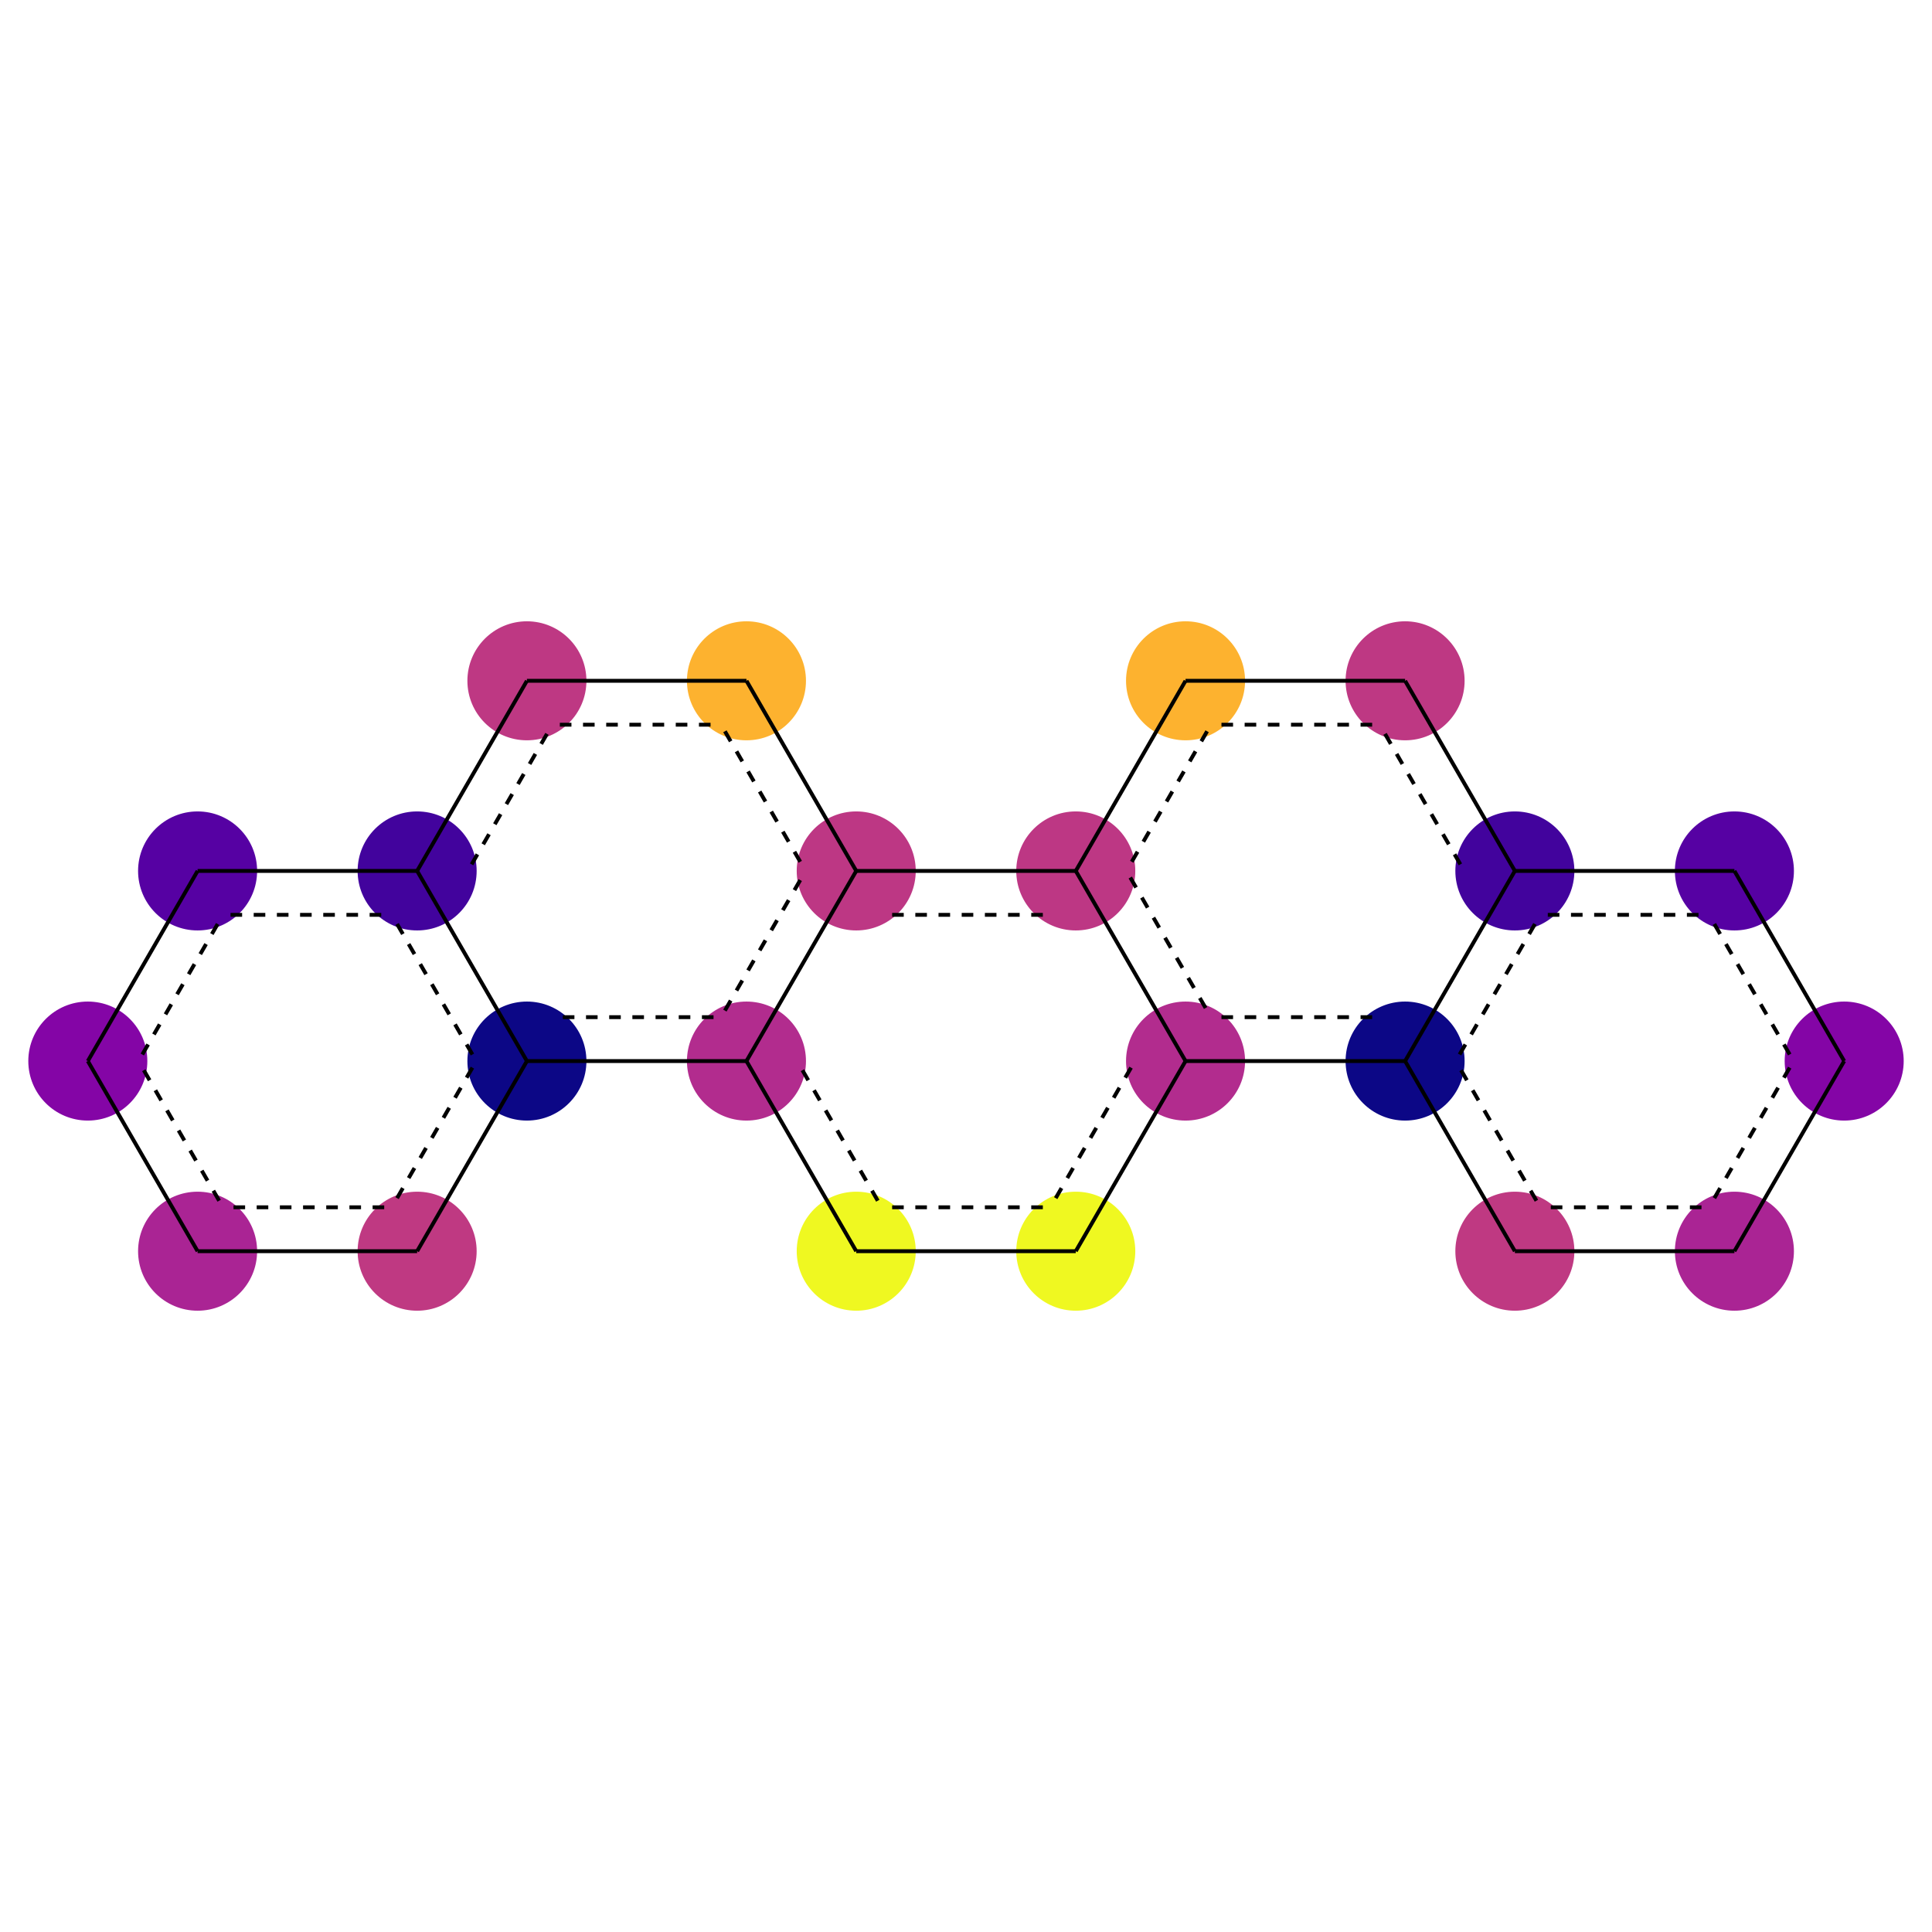 <?xml version='1.0' encoding='iso-8859-1'?>
<svg version='1.1' baseProfile='full'
              xmlns:svg='http://www.w3.org/2000/svg'
                      xmlns:rdkit='http://www.rdkit.org/xml'
                      xmlns:xlink='http://www.w3.org/1999/xlink'
                  xml:space='preserve'
width='1000px' height='1000px' >
<rect style='opacity:1.0;fill:#FFFFFF;stroke:none' width='1000' height='1000' x='0' y='0'> </rect>
<ellipse cx='954.545' cy='549.206' rx='30.303' ry='30.303' style='fill:#8405A6;fill-rule:evenodd;stroke:#8405A6;stroke-width:1px;stroke-linecap:butt;stroke-linejoin:miter;stroke-opacity:1' />
<ellipse cx='897.727' cy='647.618' rx='30.303' ry='30.303' style='fill:#AA2494;fill-rule:evenodd;stroke:#AA2494;stroke-width:1px;stroke-linecap:butt;stroke-linejoin:miter;stroke-opacity:1' />
<ellipse cx='784.091' cy='647.618' rx='30.303' ry='30.303' style='fill:#BF3982;fill-rule:evenodd;stroke:#BF3982;stroke-width:1px;stroke-linecap:butt;stroke-linejoin:miter;stroke-opacity:1' />
<ellipse cx='727.273' cy='549.206' rx='30.303' ry='30.303' style='fill:#0C0786;fill-rule:evenodd;stroke:#0C0786;stroke-width:1px;stroke-linecap:butt;stroke-linejoin:miter;stroke-opacity:1' />
<ellipse cx='784.091' cy='450.794' rx='30.303' ry='30.303' style='fill:#42039D;fill-rule:evenodd;stroke:#42039D;stroke-width:1px;stroke-linecap:butt;stroke-linejoin:miter;stroke-opacity:1' />
<ellipse cx='897.727' cy='450.794' rx='30.303' ry='30.303' style='fill:#5601A3;fill-rule:evenodd;stroke:#5601A3;stroke-width:1px;stroke-linecap:butt;stroke-linejoin:miter;stroke-opacity:1' />
<ellipse cx='727.273' cy='352.382' rx='30.303' ry='30.303' style='fill:#BE3883;fill-rule:evenodd;stroke:#BE3883;stroke-width:1px;stroke-linecap:butt;stroke-linejoin:miter;stroke-opacity:1' />
<ellipse cx='613.636' cy='352.382' rx='30.303' ry='30.303' style='fill:#FDB22F;fill-rule:evenodd;stroke:#FDB22F;stroke-width:1px;stroke-linecap:butt;stroke-linejoin:miter;stroke-opacity:1' />
<ellipse cx='556.818' cy='450.794' rx='30.303' ry='30.303' style='fill:#BD3784;fill-rule:evenodd;stroke:#BD3784;stroke-width:1px;stroke-linecap:butt;stroke-linejoin:miter;stroke-opacity:1' />
<ellipse cx='613.636' cy='549.206' rx='30.303' ry='30.303' style='fill:#B22C8E;fill-rule:evenodd;stroke:#B22C8E;stroke-width:1px;stroke-linecap:butt;stroke-linejoin:miter;stroke-opacity:1' />
<ellipse cx='556.818' cy='647.618' rx='30.303' ry='30.303' style='fill:#EFF821;fill-rule:evenodd;stroke:#EFF821;stroke-width:1px;stroke-linecap:butt;stroke-linejoin:miter;stroke-opacity:1' />
<ellipse cx='443.182' cy='647.618' rx='30.303' ry='30.303' style='fill:#EFF821;fill-rule:evenodd;stroke:#EFF821;stroke-width:1px;stroke-linecap:butt;stroke-linejoin:miter;stroke-opacity:1' />
<ellipse cx='386.364' cy='549.206' rx='30.303' ry='30.303' style='fill:#B22C8E;fill-rule:evenodd;stroke:#B22C8E;stroke-width:1px;stroke-linecap:butt;stroke-linejoin:miter;stroke-opacity:1' />
<ellipse cx='272.727' cy='549.206' rx='30.303' ry='30.303' style='fill:#0C0786;fill-rule:evenodd;stroke:#0C0786;stroke-width:1px;stroke-linecap:butt;stroke-linejoin:miter;stroke-opacity:1' />
<ellipse cx='215.909' cy='647.618' rx='30.303' ry='30.303' style='fill:#BF3982;fill-rule:evenodd;stroke:#BF3982;stroke-width:1px;stroke-linecap:butt;stroke-linejoin:miter;stroke-opacity:1' />
<ellipse cx='102.273' cy='647.618' rx='30.303' ry='30.303' style='fill:#AA2494;fill-rule:evenodd;stroke:#AA2494;stroke-width:1px;stroke-linecap:butt;stroke-linejoin:miter;stroke-opacity:1' />
<ellipse cx='45.455' cy='549.206' rx='30.303' ry='30.303' style='fill:#8405A6;fill-rule:evenodd;stroke:#8405A6;stroke-width:1px;stroke-linecap:butt;stroke-linejoin:miter;stroke-opacity:1' />
<ellipse cx='102.273' cy='450.794' rx='30.303' ry='30.303' style='fill:#5601A3;fill-rule:evenodd;stroke:#5601A3;stroke-width:1px;stroke-linecap:butt;stroke-linejoin:miter;stroke-opacity:1' />
<ellipse cx='215.909' cy='450.794' rx='30.303' ry='30.303' style='fill:#42039D;fill-rule:evenodd;stroke:#42039D;stroke-width:1px;stroke-linecap:butt;stroke-linejoin:miter;stroke-opacity:1' />
<ellipse cx='272.727' cy='352.382' rx='30.303' ry='30.303' style='fill:#BE3883;fill-rule:evenodd;stroke:#BE3883;stroke-width:1px;stroke-linecap:butt;stroke-linejoin:miter;stroke-opacity:1' />
<ellipse cx='386.364' cy='352.382' rx='30.303' ry='30.303' style='fill:#FDB22F;fill-rule:evenodd;stroke:#FDB22F;stroke-width:1px;stroke-linecap:butt;stroke-linejoin:miter;stroke-opacity:1' />
<ellipse cx='443.182' cy='450.794' rx='30.303' ry='30.303' style='fill:#BD3784;fill-rule:evenodd;stroke:#BD3784;stroke-width:1px;stroke-linecap:butt;stroke-linejoin:miter;stroke-opacity:1' />
<path d='M 954.545,549.206 897.727,647.618' style='fill:none;fill-rule:evenodd;stroke:#000000;stroke-width:2px;stroke-linecap:butt;stroke-linejoin:miter;stroke-opacity:1' />
<path d='M 926.34,552.604 886.568,621.493' style='fill:none;fill-rule:evenodd;stroke:#000000;stroke-width:2px;stroke-linecap:butt;stroke-linejoin:miter;stroke-opacity:1;stroke-dasharray:6,6' />
<path d='M 954.545,549.206 897.727,450.794' style='fill:none;fill-rule:evenodd;stroke:#000000;stroke-width:2px;stroke-linecap:butt;stroke-linejoin:miter;stroke-opacity:1' />
<path d='M 926.34,545.808 886.568,476.919' style='fill:none;fill-rule:evenodd;stroke:#000000;stroke-width:2px;stroke-linecap:butt;stroke-linejoin:miter;stroke-opacity:1;stroke-dasharray:6,6' />
<path d='M 897.727,647.618 784.091,647.618' style='fill:none;fill-rule:evenodd;stroke:#000000;stroke-width:2px;stroke-linecap:butt;stroke-linejoin:miter;stroke-opacity:1' />
<path d='M 880.682,624.891 801.136,624.891' style='fill:none;fill-rule:evenodd;stroke:#000000;stroke-width:2px;stroke-linecap:butt;stroke-linejoin:miter;stroke-opacity:1;stroke-dasharray:6,6' />
<path d='M 784.091,647.618 727.273,549.206' style='fill:none;fill-rule:evenodd;stroke:#000000;stroke-width:2px;stroke-linecap:butt;stroke-linejoin:miter;stroke-opacity:1' />
<path d='M 795.251,621.493 755.478,552.604' style='fill:none;fill-rule:evenodd;stroke:#000000;stroke-width:2px;stroke-linecap:butt;stroke-linejoin:miter;stroke-opacity:1;stroke-dasharray:6,6' />
<path d='M 727.273,549.206 784.091,450.794' style='fill:none;fill-rule:evenodd;stroke:#000000;stroke-width:2px;stroke-linecap:butt;stroke-linejoin:miter;stroke-opacity:1' />
<path d='M 755.478,545.808 795.251,476.919' style='fill:none;fill-rule:evenodd;stroke:#000000;stroke-width:2px;stroke-linecap:butt;stroke-linejoin:miter;stroke-opacity:1;stroke-dasharray:6,6' />
<path d='M 727.273,549.206 613.636,549.206' style='fill:none;fill-rule:evenodd;stroke:#000000;stroke-width:2px;stroke-linecap:butt;stroke-linejoin:miter;stroke-opacity:1' />
<path d='M 710.227,526.479 630.682,526.479' style='fill:none;fill-rule:evenodd;stroke:#000000;stroke-width:2px;stroke-linecap:butt;stroke-linejoin:miter;stroke-opacity:1;stroke-dasharray:6,6' />
<path d='M 784.091,450.794 897.727,450.794' style='fill:none;fill-rule:evenodd;stroke:#000000;stroke-width:2px;stroke-linecap:butt;stroke-linejoin:miter;stroke-opacity:1' />
<path d='M 801.136,473.521 880.682,473.521' style='fill:none;fill-rule:evenodd;stroke:#000000;stroke-width:2px;stroke-linecap:butt;stroke-linejoin:miter;stroke-opacity:1;stroke-dasharray:6,6' />
<path d='M 784.091,450.794 727.273,352.382' style='fill:none;fill-rule:evenodd;stroke:#000000;stroke-width:2px;stroke-linecap:butt;stroke-linejoin:miter;stroke-opacity:1' />
<path d='M 755.886,447.396 716.113,378.507' style='fill:none;fill-rule:evenodd;stroke:#000000;stroke-width:2px;stroke-linecap:butt;stroke-linejoin:miter;stroke-opacity:1;stroke-dasharray:6,6' />
<path d='M 727.273,352.382 613.636,352.382' style='fill:none;fill-rule:evenodd;stroke:#000000;stroke-width:2px;stroke-linecap:butt;stroke-linejoin:miter;stroke-opacity:1' />
<path d='M 710.227,375.109 630.682,375.109' style='fill:none;fill-rule:evenodd;stroke:#000000;stroke-width:2px;stroke-linecap:butt;stroke-linejoin:miter;stroke-opacity:1;stroke-dasharray:6,6' />
<path d='M 613.636,352.382 556.818,450.794' style='fill:none;fill-rule:evenodd;stroke:#000000;stroke-width:2px;stroke-linecap:butt;stroke-linejoin:miter;stroke-opacity:1' />
<path d='M 624.796,378.507 585.023,447.396' style='fill:none;fill-rule:evenodd;stroke:#000000;stroke-width:2px;stroke-linecap:butt;stroke-linejoin:miter;stroke-opacity:1;stroke-dasharray:6,6' />
<path d='M 556.818,450.794 613.636,549.206' style='fill:none;fill-rule:evenodd;stroke:#000000;stroke-width:2px;stroke-linecap:butt;stroke-linejoin:miter;stroke-opacity:1' />
<path d='M 585.023,454.192 624.796,523.081' style='fill:none;fill-rule:evenodd;stroke:#000000;stroke-width:2px;stroke-linecap:butt;stroke-linejoin:miter;stroke-opacity:1;stroke-dasharray:6,6' />
<path d='M 556.818,450.794 443.182,450.794' style='fill:none;fill-rule:evenodd;stroke:#000000;stroke-width:2px;stroke-linecap:butt;stroke-linejoin:miter;stroke-opacity:1' />
<path d='M 539.773,473.521 460.227,473.521' style='fill:none;fill-rule:evenodd;stroke:#000000;stroke-width:2px;stroke-linecap:butt;stroke-linejoin:miter;stroke-opacity:1;stroke-dasharray:6,6' />
<path d='M 613.636,549.206 556.818,647.618' style='fill:none;fill-rule:evenodd;stroke:#000000;stroke-width:2px;stroke-linecap:butt;stroke-linejoin:miter;stroke-opacity:1' />
<path d='M 585.431,552.604 545.659,621.493' style='fill:none;fill-rule:evenodd;stroke:#000000;stroke-width:2px;stroke-linecap:butt;stroke-linejoin:miter;stroke-opacity:1;stroke-dasharray:6,6' />
<path d='M 556.818,647.618 443.182,647.618' style='fill:none;fill-rule:evenodd;stroke:#000000;stroke-width:2px;stroke-linecap:butt;stroke-linejoin:miter;stroke-opacity:1' />
<path d='M 539.773,624.891 460.227,624.891' style='fill:none;fill-rule:evenodd;stroke:#000000;stroke-width:2px;stroke-linecap:butt;stroke-linejoin:miter;stroke-opacity:1;stroke-dasharray:6,6' />
<path d='M 443.182,647.618 386.364,549.206' style='fill:none;fill-rule:evenodd;stroke:#000000;stroke-width:2px;stroke-linecap:butt;stroke-linejoin:miter;stroke-opacity:1' />
<path d='M 454.341,621.493 414.569,552.604' style='fill:none;fill-rule:evenodd;stroke:#000000;stroke-width:2px;stroke-linecap:butt;stroke-linejoin:miter;stroke-opacity:1;stroke-dasharray:6,6' />
<path d='M 386.364,549.206 272.727,549.206' style='fill:none;fill-rule:evenodd;stroke:#000000;stroke-width:2px;stroke-linecap:butt;stroke-linejoin:miter;stroke-opacity:1' />
<path d='M 369.318,526.479 289.773,526.479' style='fill:none;fill-rule:evenodd;stroke:#000000;stroke-width:2px;stroke-linecap:butt;stroke-linejoin:miter;stroke-opacity:1;stroke-dasharray:6,6' />
<path d='M 386.364,549.206 443.182,450.794' style='fill:none;fill-rule:evenodd;stroke:#000000;stroke-width:2px;stroke-linecap:butt;stroke-linejoin:miter;stroke-opacity:1' />
<path d='M 375.204,523.081 414.977,454.192' style='fill:none;fill-rule:evenodd;stroke:#000000;stroke-width:2px;stroke-linecap:butt;stroke-linejoin:miter;stroke-opacity:1;stroke-dasharray:6,6' />
<path d='M 272.727,549.206 215.909,647.618' style='fill:none;fill-rule:evenodd;stroke:#000000;stroke-width:2px;stroke-linecap:butt;stroke-linejoin:miter;stroke-opacity:1' />
<path d='M 244.522,552.604 204.749,621.493' style='fill:none;fill-rule:evenodd;stroke:#000000;stroke-width:2px;stroke-linecap:butt;stroke-linejoin:miter;stroke-opacity:1;stroke-dasharray:6,6' />
<path d='M 272.727,549.206 215.909,450.794' style='fill:none;fill-rule:evenodd;stroke:#000000;stroke-width:2px;stroke-linecap:butt;stroke-linejoin:miter;stroke-opacity:1' />
<path d='M 244.522,545.808 204.749,476.919' style='fill:none;fill-rule:evenodd;stroke:#000000;stroke-width:2px;stroke-linecap:butt;stroke-linejoin:miter;stroke-opacity:1;stroke-dasharray:6,6' />
<path d='M 215.909,647.618 102.273,647.618' style='fill:none;fill-rule:evenodd;stroke:#000000;stroke-width:2px;stroke-linecap:butt;stroke-linejoin:miter;stroke-opacity:1' />
<path d='M 198.864,624.891 119.318,624.891' style='fill:none;fill-rule:evenodd;stroke:#000000;stroke-width:2px;stroke-linecap:butt;stroke-linejoin:miter;stroke-opacity:1;stroke-dasharray:6,6' />
<path d='M 102.273,647.618 45.455,549.206' style='fill:none;fill-rule:evenodd;stroke:#000000;stroke-width:2px;stroke-linecap:butt;stroke-linejoin:miter;stroke-opacity:1' />
<path d='M 113.432,621.493 73.66,552.604' style='fill:none;fill-rule:evenodd;stroke:#000000;stroke-width:2px;stroke-linecap:butt;stroke-linejoin:miter;stroke-opacity:1;stroke-dasharray:6,6' />
<path d='M 45.455,549.206 102.273,450.794' style='fill:none;fill-rule:evenodd;stroke:#000000;stroke-width:2px;stroke-linecap:butt;stroke-linejoin:miter;stroke-opacity:1' />
<path d='M 73.66,545.808 113.432,476.919' style='fill:none;fill-rule:evenodd;stroke:#000000;stroke-width:2px;stroke-linecap:butt;stroke-linejoin:miter;stroke-opacity:1;stroke-dasharray:6,6' />
<path d='M 102.273,450.794 215.909,450.794' style='fill:none;fill-rule:evenodd;stroke:#000000;stroke-width:2px;stroke-linecap:butt;stroke-linejoin:miter;stroke-opacity:1' />
<path d='M 119.318,473.521 198.864,473.521' style='fill:none;fill-rule:evenodd;stroke:#000000;stroke-width:2px;stroke-linecap:butt;stroke-linejoin:miter;stroke-opacity:1;stroke-dasharray:6,6' />
<path d='M 215.909,450.794 272.727,352.382' style='fill:none;fill-rule:evenodd;stroke:#000000;stroke-width:2px;stroke-linecap:butt;stroke-linejoin:miter;stroke-opacity:1' />
<path d='M 244.114,447.396 283.887,378.507' style='fill:none;fill-rule:evenodd;stroke:#000000;stroke-width:2px;stroke-linecap:butt;stroke-linejoin:miter;stroke-opacity:1;stroke-dasharray:6,6' />
<path d='M 272.727,352.382 386.364,352.382' style='fill:none;fill-rule:evenodd;stroke:#000000;stroke-width:2px;stroke-linecap:butt;stroke-linejoin:miter;stroke-opacity:1' />
<path d='M 289.773,375.109 369.318,375.109' style='fill:none;fill-rule:evenodd;stroke:#000000;stroke-width:2px;stroke-linecap:butt;stroke-linejoin:miter;stroke-opacity:1;stroke-dasharray:6,6' />
<path d='M 386.364,352.382 443.182,450.794' style='fill:none;fill-rule:evenodd;stroke:#000000;stroke-width:2px;stroke-linecap:butt;stroke-linejoin:miter;stroke-opacity:1' />
<path d='M 375.204,378.507 414.977,447.396' style='fill:none;fill-rule:evenodd;stroke:#000000;stroke-width:2px;stroke-linecap:butt;stroke-linejoin:miter;stroke-opacity:1;stroke-dasharray:6,6' />
</svg>
